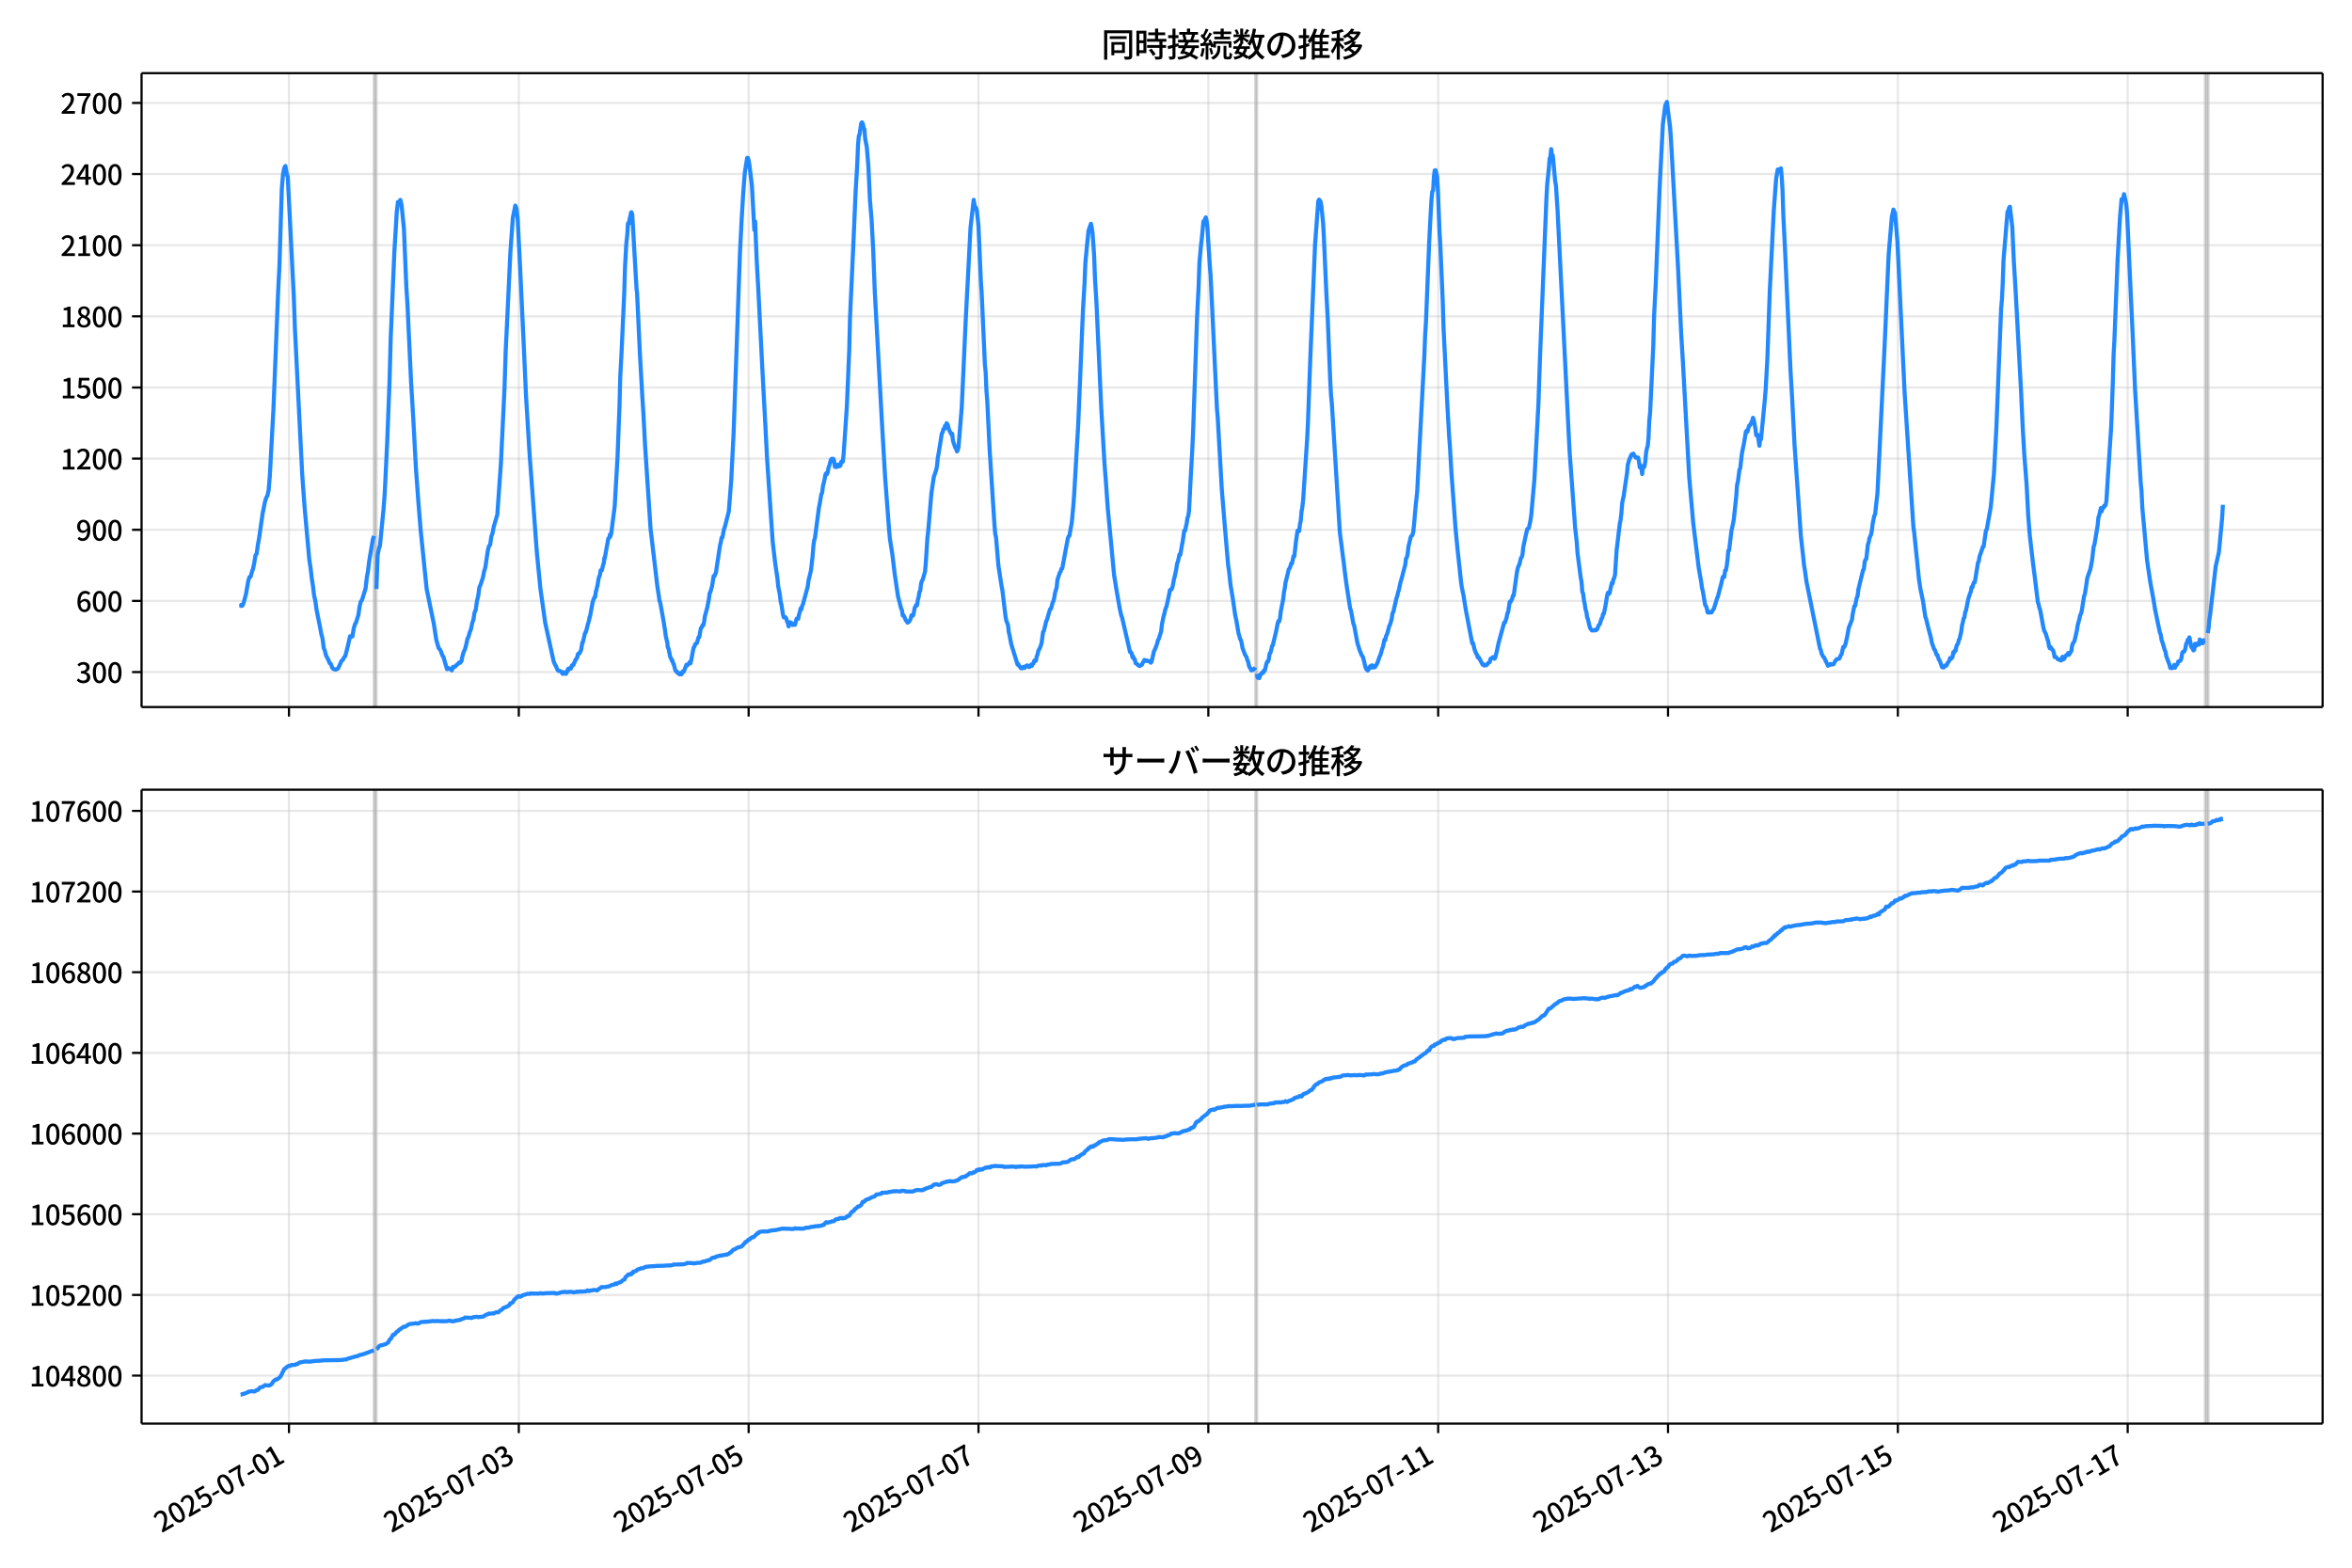 <!DOCTYPE svg  PUBLIC '-//W3C//DTD SVG 1.1//EN'  'http://www.w3.org/Graphics/SVG/1.1/DTD/svg11.dtd'>
<svg version="1.1" viewBox="0 0 864 576" xmlns="http://www.w3.org/2000/svg" xmlns:xlink="http://www.w3.org/1999/xlink">
 <defs>
  <style type="text/css">*{stroke-linejoin: round; stroke-linecap: butt}</style>
 </defs>
 <g id="aa">
  <g id="ab">
   <path d="m0 576h864v-576h-864z" fill="#fff"/>
  </g>
  <g id="ac">
   <g id="ad">
    <path d="m52 259.78h801.2v-232.9h-801.2z" fill="#fff"/>
   </g>
   <g id="ae">
    <path d="m137.37 259.78h.879v-232.9h-.879z" clip-path="url(#c)" fill="#808080" opacity=".3" stroke="#808080"/>
   </g>
   <g id="af">
    <path d="m461.17 259.78h.586v-232.9h-.586z" clip-path="url(#c)" fill="#808080" opacity=".3" stroke="#808080"/>
   </g>
   <g id="ag">
    <path d="m810.04 259.78h1.173v-232.9h-1.173z" clip-path="url(#c)" fill="#808080" opacity=".3" stroke="#808080"/>
   </g>
   <g id="ah">
    <g id="ai">
     <g id="aj">
      <path d="m106.15 259.78v-232.9" clip-path="url(#c)" fill="none" stroke="#b0b0b0" stroke-linecap="square" stroke-opacity=".3" stroke-width=".8"/>
     </g>
     <g id="ak">
      <defs>
       <path id="e" d="m0 0v3.5" stroke="#000" stroke-width=".8"/>
      </defs>
      <use x="106.15" y="259.778" stroke="#000000" stroke-width=".8" xlink:href="#e"/>
     </g>
    </g>
    <g id="al">
     <g id="am">
      <path d="m190.58 259.78v-232.9" clip-path="url(#c)" fill="none" stroke="#b0b0b0" stroke-linecap="square" stroke-opacity=".3" stroke-width=".8"/>
     </g>
     <g id="an">
      <use x="190.582" y="259.778" stroke="#000000" stroke-width=".8" xlink:href="#e"/>
     </g>
    </g>
    <g id="ao">
     <g id="ap">
      <path d="m275.01 259.78v-232.9" clip-path="url(#c)" fill="none" stroke="#b0b0b0" stroke-linecap="square" stroke-opacity=".3" stroke-width=".8"/>
     </g>
     <g id="aq">
      <use x="275.013" y="259.778" stroke="#000000" stroke-width=".8" xlink:href="#e"/>
     </g>
    </g>
    <g id="ar">
     <g id="as">
      <path d="m359.44 259.78v-232.9" clip-path="url(#c)" fill="none" stroke="#b0b0b0" stroke-linecap="square" stroke-opacity=".3" stroke-width=".8"/>
     </g>
     <g id="at">
      <use x="359.445" y="259.778" stroke="#000000" stroke-width=".8" xlink:href="#e"/>
     </g>
    </g>
    <g id="au">
     <g id="av">
      <path d="m443.88 259.78v-232.9" clip-path="url(#c)" fill="none" stroke="#b0b0b0" stroke-linecap="square" stroke-opacity=".3" stroke-width=".8"/>
     </g>
     <g id="aw">
      <use x="443.876" y="259.778" stroke="#000000" stroke-width=".8" xlink:href="#e"/>
     </g>
    </g>
    <g id="ax">
     <g id="ay">
      <path d="m528.31 259.78v-232.9" clip-path="url(#c)" fill="none" stroke="#b0b0b0" stroke-linecap="square" stroke-opacity=".3" stroke-width=".8"/>
     </g>
     <g id="az">
      <use x="528.308" y="259.778" stroke="#000000" stroke-width=".8" xlink:href="#e"/>
     </g>
    </g>
    <g id="ba">
     <g id="bb">
      <path d="m612.74 259.78v-232.9" clip-path="url(#c)" fill="none" stroke="#b0b0b0" stroke-linecap="square" stroke-opacity=".3" stroke-width=".8"/>
     </g>
     <g id="bc">
      <use x="612.739" y="259.778" stroke="#000000" stroke-width=".8" xlink:href="#e"/>
     </g>
    </g>
    <g id="bd">
     <g id="be">
      <path d="m697.17 259.78v-232.9" clip-path="url(#c)" fill="none" stroke="#b0b0b0" stroke-linecap="square" stroke-opacity=".3" stroke-width=".8"/>
     </g>
     <g id="bf">
      <use x="697.171" y="259.778" stroke="#000000" stroke-width=".8" xlink:href="#e"/>
     </g>
    </g>
    <g id="bg">
     <g id="bh">
      <path d="m781.6 259.78v-232.9" clip-path="url(#c)" fill="none" stroke="#b0b0b0" stroke-linecap="square" stroke-opacity=".3" stroke-width=".8"/>
     </g>
     <g id="bi">
      <use x="781.602" y="259.778" stroke="#000000" stroke-width=".8" xlink:href="#e"/>
     </g>
    </g>
   </g>
   <g id="bj">
    <g id="bk">
     <g id="bl">
      <path d="m52 246.93h801.2" clip-path="url(#c)" fill="none" stroke="#b0b0b0" stroke-linecap="square" stroke-opacity=".3" stroke-width=".8"/>
     </g>
     <g id="bm">
      <defs>
       <path id="h" d="m0 0h-3.5" stroke="#000" stroke-width=".8"/>
      </defs>
      <use x="52" y="246.926" stroke="#000000" stroke-width=".8" xlink:href="#h"/>
     </g>
     <g id="bn">
      <!-- 300 -->
      <g transform="translate(27.9 250.91) scale(.1 -.1)">
       <defs>
        <path id="n" transform="scale(.016)" d="m1715-90q-371 0-656 90t-503 240q-217 150-377 323l359 474q211-205 479-359 269-153 634-153 269 0 467 92 199 93 311 266t112 423q0 256-125 451t-429 300q-304 106-835 106v551q467 0 732 105 266 106 384 291 119 186 119 423 0 307-192 489-192 183-531 183-269 0-503-119-233-118-438-316l-384 460q282 256 614 413 333 157 737 157 422 0 748-144 327-144 512-413 186-269 186-659 0-403-221-685-221-281-592-422v-26q269-70 490-227t349-400 128-557q0-422-215-726-214-304-573-468-358-163-787-163z"/>
        <path id="a" transform="scale(.016)" d="m1830-90q-460 0-806 275-346 276-535 823-188 547-188 1366 0 820 188 1357 189 538 535 803 346 266 806 266 461 0 800-269 340-269 528-803 189-534 189-1354 0-819-189-1366-188-547-528-823-339-275-800-275zm0 589q237 0 422 185 186 186 288 599 103 413 103 1091 0 679-103 1082-102 403-288 582-185 180-422 180-236 0-422-180-186-179-292-582-105-403-105-1082 0-678 105-1091 106-413 292-599 186-185 422-185z"/>
       </defs>
       <use xlink:href="#n"/>
       <use transform="translate(57)" xlink:href="#a"/>
       <use transform="translate(114)" xlink:href="#a"/>
      </g>
     </g>
    </g>
    <g id="bo">
     <g id="bp">
      <path d="m52 220.79h801.2" clip-path="url(#c)" fill="none" stroke="#b0b0b0" stroke-linecap="square" stroke-opacity=".3" stroke-width=".8"/>
     </g>
     <g id="bq">
      <use x="52" y="220.787" stroke="#000000" stroke-width=".8" xlink:href="#h"/>
     </g>
     <g id="br">
      <!-- 600 -->
      <g transform="translate(27.9 224.77) scale(.1 -.1)">
       <defs>
        <path id="k" transform="scale(.016)" d="m1971-90q-339 0-634 144-294 144-518 435-224 292-352 733-128 442-128 1044 0 678 147 1161 148 483 397 784 250 301 570 445t665 144q397 0 688-147 292-147 490-359l-403-448q-128 154-327 253-198 99-409 99-307 0-567-182-259-182-413-605-153-422-153-1145 0-608 115-1002t326-589q212-195 493-195 212 0 375 121 163 122 259 343t96 522q0 300-90 511-89 212-259 320-169 109-419 109-211 0-451-134t-458-461l-25 538q134 192 313 323t374 201q196 71 375 71 397 0 694-163 298-163 467-490 170-326 170-825 0-468-195-817-195-348-512-544-317-195-701-195z"/>
       </defs>
       <use xlink:href="#k"/>
       <use transform="translate(57)" xlink:href="#a"/>
       <use transform="translate(114)" xlink:href="#a"/>
      </g>
     </g>
    </g>
    <g id="bs">
     <g id="bt">
      <path d="m52 194.65h801.2" clip-path="url(#c)" fill="none" stroke="#b0b0b0" stroke-linecap="square" stroke-opacity=".3" stroke-width=".8"/>
     </g>
     <g id="bu">
      <use x="52" y="194.648" stroke="#000000" stroke-width=".8" xlink:href="#h"/>
     </g>
     <g id="bv">
      <!-- 900 -->
      <g transform="translate(27.9 198.63) scale(.1 -.1)">
       <defs>
        <path id="r" transform="scale(.016)" d="m1562-90q-410 0-708 150-297 151-502 356l403 461q141-160 346-256t422-96q224 0 425 102 202 103 352 333 151 230 237 614 87 384 87 941 0 589-115 970t-323 563-496 182q-205 0-372-118-166-118-262-336t-96-525q0-301 86-512 87-211 259-323 173-112 417-112 224 0 460 141 237 141 448 461l32-544q-134-180-313-314t-371-208-384-74q-391 0-689 166-297 167-467 496-169 330-169 823 0 467 195 816t515 541 698 192q339 0 636-138 298-137 519-419 221-281 349-710t128-1018q0-691-141-1187t-391-807q-249-310-563-461-313-150-652-150z"/>
       </defs>
       <use xlink:href="#r"/>
       <use transform="translate(57)" xlink:href="#a"/>
       <use transform="translate(114)" xlink:href="#a"/>
      </g>
     </g>
    </g>
    <g id="bw">
     <g id="bx">
      <path d="m52 168.51h801.2" clip-path="url(#c)" fill="none" stroke="#b0b0b0" stroke-linecap="square" stroke-opacity=".3" stroke-width=".8"/>
     </g>
     <g id="by">
      <use x="52" y="168.509" stroke="#000000" stroke-width=".8" xlink:href="#h"/>
     </g>
     <g id="bz">
      <!-- 1200 -->
      <g transform="translate(22.2 172.49) scale(.1 -.1)">
       <defs>
        <path id="f" transform="scale(.016)" d="m544 0v608h1037v3277h-845v467q333 58 579 147 247 90 451 218h557v-4109h915v-608h-2694z"/>
        <path id="b" transform="scale(.016)" d="m282 0v429q697 621 1164 1136 468 515 701 956 234 442 234 826 0 256-87 451-86 196-262 301-176 106-445 106-275 0-506-151-230-150-422-368l-416 410q301 333 637 518 336 186 803 186 429 0 749-176t496-493 176-745q0-455-224-919t-615-935q-390-470-889-950 186 20 394 36t374 16h1184v-634h-3046z"/>
       </defs>
       <use xlink:href="#f"/>
       <use transform="translate(57)" xlink:href="#b"/>
       <use transform="translate(114)" xlink:href="#a"/>
       <use transform="translate(171)" xlink:href="#a"/>
      </g>
     </g>
    </g>
    <g id="ca">
     <g id="cb">
      <path d="m52 142.37h801.2" clip-path="url(#c)" fill="none" stroke="#b0b0b0" stroke-linecap="square" stroke-opacity=".3" stroke-width=".8"/>
     </g>
     <g id="cc">
      <use x="52" y="142.37" stroke="#000000" stroke-width=".8" xlink:href="#h"/>
     </g>
     <g id="cd">
      <!-- 1500 -->
      <g transform="translate(22.2 146.36) scale(.1 -.1)">
       <defs>
        <path id="j" transform="scale(.016)" d="m1715-90q-365 0-653 90t-506 237q-217 147-383 307l352 480q134-134 294-246t361-183q202-70 452-70 262 0 473 118 212 119 333 346 122 227 122 541 0 460-247 716-246 256-649 256-224 0-384-64t-365-198l-365 237 141 2240h2387v-627h-1747l-109-1204q154 77 307 118 154 42 340 42 397 0 723-160t518-490q192-329 192-847 0-519-224-887t-586-560q-361-192-777-192z"/>
       </defs>
       <use xlink:href="#f"/>
       <use transform="translate(57)" xlink:href="#j"/>
       <use transform="translate(114)" xlink:href="#a"/>
       <use transform="translate(171)" xlink:href="#a"/>
      </g>
     </g>
    </g>
    <g id="ce">
     <g id="cf">
      <path d="m52 116.23h801.2" clip-path="url(#c)" fill="none" stroke="#b0b0b0" stroke-linecap="square" stroke-opacity=".3" stroke-width=".8"/>
     </g>
     <g id="cg">
      <use x="52" y="116.232" stroke="#000000" stroke-width=".8" xlink:href="#h"/>
     </g>
     <g id="ch">
      <!-- 1800 -->
      <g transform="translate(22.2 120.22) scale(.1 -.1)">
       <defs>
        <path id="l" transform="scale(.016)" d="m1830-90q-441 0-787 163-345 164-547 448-202 285-202 650 0 314 122 557t314 419 403 291v32q-256 186-442 458-185 272-185 643 0 365 176 640t480 425q304 151 694 151 410 0 704-160t457-439q164-278 164-649 0-237-96-448t-234-381q-137-169-291-278v-32q218-115 397-285 179-169 288-406t109-557q0-346-189-628-189-281-532-448-342-166-803-166zm314 2708q205 198 310 419 106 221 106 464 0 211-83 384t-247 272q-163 99-393 99-288 0-480-183-192-182-192-502 0-256 134-429 135-172 359-294t486-230zm-294-2170q236 0 418 89 183 90 285 253 103 164 103 388 0 211-90 367-89 157-246 272-157 116-368 215t-454 195q-244-173-398-426-153-252-153-553 0-237 118-416 119-179 324-282 205-102 461-102z"/>
       </defs>
       <use xlink:href="#f"/>
       <use transform="translate(57)" xlink:href="#l"/>
       <use transform="translate(114)" xlink:href="#a"/>
       <use transform="translate(171)" xlink:href="#a"/>
      </g>
     </g>
    </g>
    <g id="ci">
     <g id="cj">
      <path d="m52 90.093h801.2" clip-path="url(#c)" fill="none" stroke="#b0b0b0" stroke-linecap="square" stroke-opacity=".3" stroke-width=".8"/>
     </g>
     <g id="ck">
      <use x="52" y="90.093" stroke="#000000" stroke-width=".8" xlink:href="#h"/>
     </g>
     <g id="cl">
      <!-- 2100 -->
      <g transform="translate(22.2 94.078) scale(.1 -.1)">
       <use xlink:href="#b"/>
       <use transform="translate(57)" xlink:href="#f"/>
       <use transform="translate(114)" xlink:href="#a"/>
       <use transform="translate(171)" xlink:href="#a"/>
      </g>
     </g>
    </g>
    <g id="cm">
     <g id="cn">
      <path d="m52 63.954h801.2" clip-path="url(#c)" fill="none" stroke="#b0b0b0" stroke-linecap="square" stroke-opacity=".3" stroke-width=".8"/>
     </g>
     <g id="co">
      <use x="52" y="63.954" stroke="#000000" stroke-width=".8" xlink:href="#h"/>
     </g>
     <g id="cp">
      <!-- 2400 -->
      <g transform="translate(22.2 67.939) scale(.1 -.1)">
       <defs>
        <path id="m" transform="scale(.016)" d="m2170 0v3072q0 192 12 457 13 266 20 458h-26q-90-179-183-365-92-185-195-364l-921-1415h2579v-576h-3328v493l1875 2957h858v-4717h-691z"/>
       </defs>
       <use xlink:href="#b"/>
       <use transform="translate(57)" xlink:href="#m"/>
       <use transform="translate(114)" xlink:href="#a"/>
       <use transform="translate(171)" xlink:href="#a"/>
      </g>
     </g>
    </g>
    <g id="cq">
     <g id="cr">
      <path d="m52 37.815h801.2" clip-path="url(#c)" fill="none" stroke="#b0b0b0" stroke-linecap="square" stroke-opacity=".3" stroke-width=".8"/>
     </g>
     <g id="cs">
      <use x="52" y="37.815" stroke="#000000" stroke-width=".8" xlink:href="#h"/>
     </g>
     <g id="ct">
      <!-- 2700 -->
      <g transform="translate(22.2 41.8) scale(.1 -.1)">
       <defs>
        <path id="i" transform="scale(.016)" d="m1235 0q32 646 109 1187t224 1024 384 941 576 938h-2208v627h3027v-455q-409-512-665-989-256-476-397-969t-205-1053-90-1251h-755z"/>
       </defs>
       <use xlink:href="#b"/>
       <use transform="translate(57)" xlink:href="#i"/>
       <use transform="translate(114)" xlink:href="#a"/>
       <use transform="translate(171)" xlink:href="#a"/>
      </g>
     </g>
    </g>
   </g>
   <g id="cu">
    <path d="m88.418 222.44.084.174.074-.349.305.349.155-.087.415-.871.88-3.224.895-5.141.438-1.307.441-.174.414-1.655.44-1.22.44-2.091.44-2.788.44-.61.44-3.224.44-2.353 1.319-9.236.879-4.356.44-1.394.44-.784.44-2.004.44-5.315 1.319-24.309 1.759-43.826.44-8.539.879-28.666.44-5.315.44-2.353.44-.784.44 2.614.44 1.568 2.199 43.565.44 12.46 2.639 52.801.879 12.198 1.759 19.604.44 2.701.44 3.921.44 2.788.44 3.659.44 1.917.44 3.224 1.319 6.535.44 2.44.44 1.568.44 3.485.44 1.133.44 1.743.879 1.655.44 1.133.44.261.44 1.307.44.523.879.261.879-.436 1.319-2.875.44-.261.44-.958.44-.436.879-3.398.879-3.921.44.261.44-.174.44-2.788.44-1.568.44-.784.879-2.788.44-3.137.44-1.743.44-.61 1.319-4.269.44-3.921.44-2.44.44-3.659.879-5.228.44-2.614.44-1.394m.879 19.517.44-12.285.44-2.353.44-1.394 1.319-13.418.44-6.012.879-18.21.879-22.654.44-16.293 1.319-31.105.879-14.725.44-3.747.44.436.44-1.22.44 1.743.879 8.8.879 21.173.44 6.97 1.319 28.404.879 14.725.879 16.555.879 12.111.879 10.891 2.199 21.608 2.639 12.808.879 5.751.879 3.137.44.436.44.871.44 1.307.44.61 1.319 4.531.44-.436.44.349h.44l.44.523.44-1.307.44.174.44-.349.44-.523.44-.261.44-.61.44.087.44-.523.44-2.091.44-1.481.44-.871.44-1.655.44-2.091.44-.958.44-1.568.44-1.046.44-2.265.44-1.22.44-2.701.44-1.046.44-3.224.44-1.655.44-3.311.44-.958.879-2.701.44-2.265.44-1.394.879-6.012.44-1.83.44-.436.44-3.137.44-1.133.44-2.353 1.319-4.531 1.319-18.733 1.319-27.62.44-13.766 1.759-36.856.879-12.111.879-4.444.44 1.046.44 3.747.879 17.6 1.319 28.23.879 19.43 1.319 21.521.879 11.763 1.759 23.961 1.319 13.418 1.759 12.547 3.078 14.115.44 1.133.44.697.44 1.133.44.61h.44l.586.261.586.871.147-.087.293-.523.293.436.147-.087.293.261.293-.61.147-.523.147.174.147-.784.147-.174h.147l.147.174.147-.174.147.087.147-.436.147.349.44-1.22.147.174.147-.087.147-.436.147.087.293-.784.147-.174.293-.871.147-.087.293-.523.147-.087.293-1.394.147.087.293-.436.147.087.586-1.22.44-2.701h.147l.586-2.353.147-.871.147-.174.147-.523h.147l.733-2.875.293-.958.147-.523.147-1.046.147-.087 1.026-5.576.44-1.22.293-.697.147.174.293-2.091.147-.349.293-1.394.147-.349.293-2.004.293-1.307.147-.174.147-.436.293-1.743.147-.087.147.174.147-.087.293-1.394.44-1.481.147-1.655.147.261 1.319-7.406h.147l.147-.174.147-.436.147-.784.147.697.147-1.046.147.261 1.319-10.281 1.026-17.774.733-18.907.293-11.153.44-8.103 1.026-22.741.293-9.584.44-8.016.44-4.182.147-3.224.147-.523.147.436.586-2.875.147-.349.147-1.046.147-.087.293.871 1.319 22.915.293 4.792.147.784.586 12.547.44 9.584.879 15.683.44 6.883.586 11.327 2.052 31.192.44 3.572 2.052 17.426.586 3.747.147 1.307.147.261.293 1.22 1.173 6.622.293 1.917.147.784.293 2.353.586 2.44.147 1.655.293.436.586 2.962.293.697.147.174.147.61.147-.261.293.958.147.523.147.087.586 2.265.44.523.147-.087.147.436.293.087.147.261.293-.174.147.436.147-.349.44.349.293-.61.147-.436.293.174.293-.436.586-1.568.293-.697.293.261.293-.261.586-.958.293.436.293-1.22.586-3.224.293-1.394.293-.261.293-.958.586-.349.586-2.091.293-.087.586-3.311.293-.261.293-.784h.293l.293-1.133.293-2.178.879-3.224.586-2.962.293-2.265.293-.523.586-2.091.586-3.747.293.087.586-1.481.586-4.008.879-5.838.293-1.133.293-1.743h.293l.586-3.137.293-.697 1.466-5.751.879-11.24.879-17.426 2.345-66.219.586-11.763.586-9.933.586-7.755.879-5.576h.293l.293 1.133.293 1.743.879 7.406.879 16.206.293-3.137.586 14.376.586 10.63 1.466 28.84 1.173 21.957.586 11.414 2.052 30.408.879 7.58.879 6.099.293 2.875.586 2.962.293 2.527.293 1.133.586 3.834.293.871.293-.174.293.087.293.436.293 1.046.293.61.293 1.307.293-1.133.293-.436.293.61.293-.261.293.697.293-.349.586.261.586-2.265.586.087.293-1.568.293-.871.293-1.394.293.349.293-1.307.293-.61 1.759-6.535.293-2.265.586-2.353.293-1.22.586-5.053.293-3.747.293-2.265.293-.871 1.466-11.153.293-1.394.586-3.572.293-.436.293-2.44.586-2.44.293-1.743.293-.61.293.349.293-.697.293-1.655.293-.784.586-2.178.293-.349.293.261.293-.261.293.697.293 2.265.293-.087.293.174.293-.349.293-.61.293.697.293-.087.293-.261.293-1.394h.586l.293-2.875 1.173-17.339.879-20.737.293-12.198 1.173-25.703.879-20.388.586-9.933.293-7.145.293-3.311.293-.61.586-4.095.293-.349.293.523.293 1.481.293.523.293 3.572.586 2.962.586 7.058.586 12.634.586 7.058.586 11.065.586 15.248 2.639 48.27 1.173 20.214 1.466 19.43.293 3.05.879 5.576.879 7.319 1.173 8.016 1.173 4.618.293.61.293 2.004.293-.087.293.523.586 1.394.293.261.293.523.586-.349.586-1.046.293-1.307.586.087.293-1.133.293-1.655.586-1.133.293.174.293-2.004.293-1.046.293-1.917.293-.349.293-2.614.293-1.046.293-.349.879-3.05.293-3.311.586-9.149.293-2.44 1.173-13.941.879-5.925.879-2.614.293-1.394.293-3.05.293-1.568.586-3.572.586-3.747.293-.436.293-1.22h.293l.293-1.22.293.784.293-1.743.293.349.293.784.293 1.22.879 1.743.293-.261.293 2.614.879 2.614.293.174.293 1.133.293-.436.293-1.22 1.173-14.464.879-18.994.586-13.069 1.759-33.893 1.173-10.368.293 1.917.293.784.293.261.293 1.133.586 5.402.879 20.388.293 4.356 1.173 26.139.293 2.962.293 6.796.293 3.659.879 18.036 1.173 18.297.586 9.062.293 3.572.293 1.22.879 10.456 1.173 7.58.293 1.481 1.173 9.846.293 1.394.586 1.481.293 2.614.293 1.22.586 3.137 2.345 7.58.293-.174.293.697.293.261.293.523.293.087.293-.087.293-.436.293-.087.293.436.293-.61.293-.087.293-.261.293.174.293.436h.293l.586-.871.293.436.293-.784.293-.087.293-1.046.293.174.293-.087.293-1.568.293-.697.293-1.394.586-1.046.586-1.655.586-4.269.293-.349.879-3.659.293-.523.879-3.137.293-.784.293-.087.586-2.265.293-.523.293-1.22.293-1.83.586-1.917.293-2.875.879-2.614.293-.349.293-1.046.293-.087 2.052-11.065.293-.784.293-.174.879-4.966.586-6.361.293-4.008.879-15.248.586-10.107 1.759-42.258.586-9.933.293-7.406.586-6.273.586-5.663.879-2.44.293 1.394.293 2.004.586 8.277.293 8.19.586 9.671 1.759 38.686 1.173 19.953.586 7.58.586 8.452 2.345 24.832.879 5.489 1.173 6.709.586 2.701.293.697 2.932 12.721h.293l.293.436.293 1.481.293-.261.293.958.293.087.293 1.394.586.349.293.349.586.349.879-.523.293-.784.293-.261.293-.697.586.349.293-.174.293.261.586.087.293-.087.293.61.293-.349.879-3.834.586-1.22.586-1.655.293-1.22.293-.436.879-2.788.293-2.614.586-2.875.293-.958.293-1.394.586-1.655.879-4.095.293-1.568.293-.261h.293l.293-.697.293-1.22.293-1.83.293-.958.586-2.788.293-2.004.293-.697.586-2.701.293.174.586-3.398.293-1.481.586-4.008h.293l.586-2.614.293-2.091.293-.61.293-2.091.586-11.763.586-10.368.293-6.273 1.466-42.345.586-11.588.293-8.626.586-6.622.293-2.44.586-6.186.293-.174.586-1.307.293 1.22.293 2.527.879 13.854.293 3.572 2.345 49.315.293 3.224 1.466 26.139 1.466 17.687.879 10.281.293 1.83.586 5.402.879 5.315.879 6.099.293 1.133.879 5.228.293.871.293 1.22.293.349.293 1.22.293 1.743.879 2.353.586.958.293 1.046.293.61.293 1.394.293.784.293.349.293.697.293-.261.293.174.293-.349.293-.174.293-.523m.586 2.44.293 1.394.293-.087.293.261.586-1.568.293-.087.293-.523.293.174.293-.871.293.087.586-2.527.293-.784h.293l.293-.871.293-2.091.293-.261.293-.958.293-1.481.293-.349 1.173-4.879.586-2.962.293-1.046.293.174.293-1.133.293-2.614.879-4.444.293-2.527.293-1.481.293-2.178.586-2.265.586-2.527.293-.349.293-.697.293-1.133.293.087.586-2.788.293.087.586-5.315.586-4.095.586.174.293-2.44.293-1.307.293-3.398.293-1.655.293-2.527 1.466-22.305.293-5.751.879-23.961 1.759-42.084 1.173-15.858.293-.523.586.784.293 1.83.586 5.838.293 5.228.879 19.778.586 11.153.879 21.957.293 5.315.293 2.962 2.932 47.311 1.173 9.236.293 2.178.586 4.966.586 4.182 1.173 7.58.293.697.879 4.879.293.61 1.173 6.361.879 2.875.293.61.293.871.586.871.586 2.265.293 1.394.293.697.586.61.293-.436.293-.784.293-.349.293.523.293-.871.293.087.293.697.293-.523.293.436.879-1.481.879-2.527.293-.523.586-2.178.293-.697.586-2.788.293.261.293-1.568.293-.523.293-.871.586-2.265.293-.523.586-2.004.293-2.091.293-.436 1.173-5.141.293-.784.293-1.394.293-.784.586-2.788.586-2.004.586-2.353.586-2.091.293-2.44.293-.349.293-1.22.293-2.701.879-3.659.293-.436.293-.174.293-1.133.293-2.614.586-6.709.586-5.489.879-16.99 1.759-33.196.293-7.58.293-4.531 1.173-29.188.586-11.24.293-4.879.293-2.788.293-.349.293-5.141.293-2.178.293-.087.586 2.353.293 5.053.586 15.248.293 4.792.879 20.388.293 9.933.879 17.862.586 11.588.586 10.281.293 3.834.586 10.02 1.466 20.04.586 6.186 1.466 13.766.293 2.004.586 2.788.879 5.489 2.345 12.198.293-.087.586 2.44.586 1.481.293.349.293 1.046.293-.174 1.466 2.788.293-.174.293.523.879-.174.586-.784.586-.349.293-1.22.293-.174h.293l.293-.436.293.523.293.087.293-.523.586-2.44.586-2.788 2.052-7.493h.293l.586-1.743.293-1.655.293-.436.586-3.834.293.087.293-.697.293-.349.293-1.307.293-.087 1.173-8.452.293-1.481.293-.871.293-.436.586-2.44.293-.349.293-.958.293-2.788.879-4.095.586-2.527.293-.087.293-.261.586-2.788.293-2.004 1.173-13.244 1.466-27.62.586-17.426 2.345-58.028.293-5.315.586-5.489.293-3.834.293-.697.293-2.788.293 2.527.293-.174.879 9.497.293 1.655.586 9.149 4.397 88.262 2.052 28.143.586 5.315.293 4.095 1.173 8.974.293 1.481.293 3.747.293.61.293 2.44.293 1.307.293 2.091.293.784.293 2.091.293.697.586 2.527.293.871.586.784.293-.087.586.087.293-.261.293.174.293-.174.293-.436.293-.871.293-.523.293-.261.586-2.004.293-.261.293-1.481.293-.087.586-2.788.586-3.659.293-1.22.293.436.293-.174.879-3.921.293.261.293-1.655.293-.349.293-1.22.586-8.974 1.173-9.846.293-1.307.293-2.527.293-3.747.586-2.788.586-4.182.586-3.834.293-3.137.586-2.091.293-.523.293-.871.293-.436h.293l.293-.261.293.697.293.261.293.523.586-.087.293.087.293 1.394.293 2.178.293-.784.293 1.133.293 2.091.293-2.527.293.174.293-.523.293-1.743.293-3.311.293-1.481.293-.871.293-2.962.293-6.448.293-2.788 1.173-24.745.293-10.978.586-11.24 1.466-36.072 1.173-23.002.879-6.97.293-.436.293-.784 1.173 9.149.293 3.747 2.639 47.921 1.173 24.745.586 9.584 2.345 42.694 1.466 16.816 2.052 16.729.879 4.879.293 2.265.293 1.133.879 5.228.293.349.293.784.293 1.481.293.174.293-.174.293.087.293-.261.293.261.293-.61.293-.349.293-.523 1.173-3.747.293-.61.586-2.353.586-2.178.586-2.614.293-.349.293.261.293-2.353.293-.087.293-1.481.293-2.353.293-3.311.293-.174.879-7.319.586-2.527.293-1.743.879-8.364.293-4.095.293-1.133.586-4.444.293-.61.586-5.228.586-2.962.293-1.394.586-3.747.293-.436.293.436.586-2.178.293-.087.879-1.743.293-1.133.293.871.586 3.137.293 2.44.293-.174h.293l.586 4.008.293-2.614.293.261 1.466-15.161.293-3.747.586-10.891.879-24.571 1.466-29.624.879-11.85.586-3.311.293.61.293.087.293-.958.293-.174.293 3.224.293 4.879.293 9.323.586 11.588 2.052 45.307.586 10.02.879 17.165.879 12.547 1.466 21.173.879 7.842.293 2.875.293 1.655.586 4.269 4.984 24.658.293.436.293 1.394.586 1.133.293.174 1.466 3.137.293-.261.293-.087.293-.349.293.261.879-.174.586-1.133.586-.697.879-.174.293-.523.293-.784.293-.349.586-2.614.293.087.293-.436.293-.871.586-2.614.586-3.224 1.173-2.962.293-2.178.586-2.875.293-.087.586-2.962.293-.523.293-2.44.586-2.44 1.173-4.792.293-.349.293-2.701.293-.784.293-.261.586-5.228.293-.871.293-1.568.586-1.307.293-1.481.293-2.527.586-2.875.293-.436.879-7.842 2.639-54.456 1.466-33.196 1.173-13.854.586-2.701.293.784.293.436.879 10.456 2.639 55.589 3.225 49.315.293 2.004 1.759 17.252.586 3.834.879 4.095.879 5.925.293.697.586 2.527 1.173 4.444.293 1.655.879 2.527.293.261.586 1.743.293.087.586 1.743.293.349.879 2.44.586.087.586-.784.293.174.293-.349.293-.784.293-.261.293-.523.293-.958.293.349.586-.61.293-1.83.293.174.293-.871.293.087.293-1.568.293-.697.293-.349.293-1.307.293-.523.586-2.527.293-2.353.293-1.046.293-1.481.293-.349.293-1.917.293-.697.879-4.356.586-1.83.293-.61.293-1.743.293.174.293-1.22.293-.697h.293l1.173-7.232.293-.523.293-1.743.879-2.527.293-1.046h.293l.879-6.012.293-.349 1.466-8.19 1.173-12.285.879-16.555.879-22.131.879-21.957.293-3.311.293-6.012.293-8.452 1.466-17.862.293-.261.293-1.22.293-.349.879 7.58.586 12.808.586 9.671 2.052 37.727.586 12.982.586 10.107.879 11.501.586 11.24.586 7.319 1.173 10.194.586 4.444 1.173 9.671.293.871.293 1.307.293.784 1.173 6.448.293 1.133.586 1.133.586 2.004.293.697.293 1.917.293.697.293-.436.586.958.293.174.293.871.293 1.655.293-.174.293.261.586.697.293.174h.293l.586.349.293-.871.293-.523.293.958.293-.174.586-1.22.293-.087.293-.349.293-.523.293.697.879-1.394.293-2.004.293-.871.293-.349.293-.523.879-3.834.293-1.917.586-2.178.293-1.394.293-.61.293-.958.879-5.576.293-.697.586-3.834.293-2.091 1.173-3.398.586-3.05.586-5.141.293-.697 1.173-7.058.293-2.962.293-.697.586-2.701.293 1.22.293-.958.293-.261.293-.784.293.087.293-.523.293-1.394.586-9.584 1.173-17.774.586-16.032.293-10.281.293-5.402 1.173-29.363.879-15.77.586-6.709h.293l.293-.174.293-1.655.586 2.44.293 1.743.293 3.572.879 19.169 1.173 25.268.879 20.04 2.052 33.806.293 3.05.293 6.099 1.759 19.43 1.173 8.016 1.173 6.361.586 3.659 1.759 8.452.293.61.293 1.917.586 1.743.586 2.091.293.61.293 1.655 1.173 3.137.293 1.22.293-.261.293.349.293-.087.293-.261.293-.871.293 1.046.293-.784.586-.523.293-.958.293-.174h.293l.293-.261.293-.784.293-2.004.293-.349h.293l.293-.261.293-1.046.293-1.655.293-.436.293-1.046h.293l.293-.871.293 1.307.293 1.83.293.697.293-.349.293 1.307.293-.174.293-2.265.293.871.586-.958.586.436.293-1.917.293.349.293.871.293.174.293-.087.293-1.046.293.174m1.173-2.788.293-1.655.293-3.311.293-1.743 2.052-17.862 1.173-5.141 1.173-12.372.293-5.053v0" clip-path="url(#c)" fill="none" stroke="#28f" stroke-linecap="square" stroke-width="1.5"/>
   </g>
   <g id="cv">
    <path d="m52 259.78v-232.9" fill="none" stroke="#000" stroke-linecap="square" stroke-width=".8"/>
   </g>
   <g id="cw">
    <path d="m853.2 259.78v-232.9" fill="none" stroke="#000" stroke-linecap="square" stroke-width=".8"/>
   </g>
   <g id="cx">
    <path d="m52 259.78h801.2" fill="none" stroke="#000" stroke-linecap="square" stroke-width=".8"/>
   </g>
   <g id="cy">
    <path d="m52 26.88h801.2" fill="none" stroke="#000" stroke-linecap="square" stroke-width=".8"/>
   </g>
   <g id="cz">
    <!-- 同時接続数の推移 -->
    <g transform="translate(404.6 20.88) scale(.12 -.12)">
     <defs>
      <path id="x" transform="scale(.016)" d="m1587 3936h3232v-518h-3232v518zm320-1114h557v-2534h-557v2534zm301 0h2291v-2086h-2291v512h1734v1069h-1734v505zm-1683 2260h5113v-570h-4524v-5056h-589v5626zm4768 0h595v-4896q0-250-67-397t-227-218q-160-77-426-96t-675-19q-13 83-45 192t-77 218q-45 108-89 185 281-13 527-13 247 0 330 0 83 7 118 42 36 35 36 112v4890z"/>
      <path id="v" transform="scale(.016)" d="m2714 4672h3238v-525h-3238v525zm-244-1235h3712v-538h-3712v538zm20-1184h3635v-531h-3635v531zm1523 3155h595v-2310h-595v2310zm832-2451h589v-2823q0-230-61-364-61-135-227-199-167-70-423-86t-633-16q-20 121-78 285-57 163-121 284 275-6 509-9t310-3q77 6 106 28 29 23 29 93v2810zm-2023-1677 487 282q153-160 313-352t294-381q135-189 206-343l-519-313q-64 153-189 348-124 196-278 394-154 199-314 365zm-2086 3718h1619v-4281h-1619v544h1056v3187h-1056v550zm32-1843h1293v-537h-1293v537zm-320 1843h563v-4832h-563v4832z"/>
      <path id="w" transform="scale(.016)" d="m3866 5408h614v-870h-614v870zm-1479-653h3597v-518h-3597v518zm-230-1485h4e3v-518h-4e3v518zm825 922 519 102q64-160 121-342 58-182 96-352 39-170 45-304l-544-128q-6 134-42 313-35 180-83 365-48 186-112 346zm1856 109 589-71q-96-275-202-557-105-281-195-486l-518 77q58 147 122 329 64 183 118 372t86 336zm-2643-2106h3943v-518h-3943v518zm1408 685 602-115q-167-371-362-784t-390-797-362-685l-525 179q160 288 346 666t368 784 323 752zm-659-2157 358 403q352-102 733-240 381-137 752-304 371-166 697-336 327-169 558-329l-384-461q-218 160-532 336-313 176-685 345-371 170-755 323-384 154-742 263zm1894 1114 583-71q-122-550-353-944-230-393-604-662t-922-435q-547-167-1296-269-25 128-93 269-67 141-137 230 678 64 1168 192t819 349q330 221 531 550 202 330 304 791zm-4684 217q396 90 953 240 557 151 1120 311l77-544q-525-154-1053-311-528-156-963-284l-134 588zm121 2093h1965v-563h-1965v563zm819 1248h576v-5229q0-236-51-374t-192-208q-141-77-355-99-214-23-541-16-13 115-64 288t-109 294q205-6 381-6t234 0q64 0 92 28 29 29 29 93v5229z"/>
      <path id="u" transform="scale(.016)" d="m4058 5408h595v-1798h-595v1798zm-1415-563h3443v-499h-3443v499zm231-992h3008v-499h-3008v499zm-224-877h3475v-1203h-531v729h-2432v-729h-512v1203zm1964-877h551v-1881q0-122 22-157 23-35 106-35 25 0 92 0 68 0 135 0t99 0q51 0 83 54t45 224 19 515q90-70 234-131t259-93q-19-429-83-662-64-234-183-326-118-93-316-93-39 0-103 0t-134 0-138 0q-67 0-99 0-237 0-365 64t-176 218q-48 153-48 422v1881zm-1164-6h550v-455q0-243-48-528-48-284-186-579-137-294-409-572-272-279-727-503-70 90-192 208-121 118-230 195 416 205 665 438 250 234 371 474 122 240 164 467 42 228 42 413v442zm-2240 3309 524-192q-121-244-259-503-137-259-275-496t-259-416l-410 173q122 186 246 438 125 253 240 515 116 263 193 481zm716-743 500-230q-224-359-496-756-272-396-548-764-275-368-518-650l-358 205q179 211 377 483 199 272 387 569 189 298 358 592 170 295 298 551zm-1721-665 307 403q166-154 339-340 173-185 320-364t224-327l-326-460q-77 160-218 348-141 189-314 384-172 196-332 356zm1485-832 435 179q128-211 249-458 122-246 215-474 93-227 137-412l-473-211q-32 185-119 422-86 237-201 486-115 250-243 468zm-1530-583q422 26 998 54 576 29 1184 68l7-499q-570-45-1127-84-556-38-992-70l-70 531zm1702-992 436 135q121-276 214-596t118-556l-454-148q-26 237-112 563-86 327-202 602zm-1363 109 499-83q-57-455-163-897-105-441-253-748-51 32-134 73-83 42-170 83-86 42-144 62 148 294 234 697t131 813zm691 627h525v-2861h-525v2861z"/>
      <path id="p" transform="scale(.016)" d="m224 2022h3187v-499h-3187v499zm51 2247h3111v-487h-3111v487zm1127-1735 563-121q-154-320-333-672t-352-679q-173-326-326-582l-532 173q148 243 324 566t345 669q170 346 311 646zm934-832 563-64q-89-480-262-838t-461-614-701-432-976-298q-25 128-99 269t-157 237q659 102 1085 303 426 202 666 554t342 883zm422 3597 519-211q-147-218-298-436-150-217-278-377l-403 186q121 173 252 413 132 240 208 425zm-1203 109h563v-2957h-563v2957zm-1075-320 448 186q134-192 246-420 112-227 157-393l-467-211q-38 172-147 406t-237 432zm1094-1050 397-236q-160-263-400-529-240-265-519-489-278-224-553-378-51 103-141 237-89 135-179 218 269 109 534 294 266 186 493 416 228 231 368 467zm487-204q83-45 246-145 163-99 352-211t346-211 221-150l-327-423q-83 77-230 198-147 122-317 253-170 132-327 250-156 119-259 189l295 250zm1798 396h2311v-556h-2311v556zm115 1178 615-90q-103-640-263-1235t-384-1101q-224-505-512-889-44 57-134 134t-186 157-166 125q275 339 473 796 199 458 340 995 141 538 217 1108zm1223-1510 614-58q-147-1101-445-1940-297-838-813-1443-515-604-1321-1014-26 71-90 177-64 105-134 208-70 102-128 159 742 346 1212 880 471 535 730 1290 260 755 375 1741zm-1005-135q134-851 387-1597 253-745 659-1305 407-560 1002-874-70-57-154-150-83-93-154-189-70-96-121-179-633 371-1056 988-422 618-688 1434-265 816-425 1783l550 89zm-3309-3065 327 416q377-148 754-330 378-182 701-378 324-195 548-368l-416-435q-211 179-519 378-307 198-666 383-358 186-729 334z"/>
      <path id="t" transform="scale(.016)" d="m3686 4378q-64-493-163-1041-99-547-265-1084-192-653-432-1104t-522-688-595-237q-320 0-596 221-275 221-448 621-172 400-172 931 0 537 220 1017 221 480 611 851 391 372 909 583 519 211 1121 211 576 0 1040-186 464-185 793-515 330-329 502-771 173-441 173-941 0-672-278-1194-278-521-816-851-538-329-1318-444l-378 601q166 20 307 42t263 48q307 70 585 217 279 148 496 375 218 227 342 534 125 308 125 692t-122 713q-121 330-358 573-236 243-582 380-346 138-781 138-525 0-935-186-409-185-694-489-284-304-432-656-147-352-147-678 0-365 89-605 90-240 224-355 135-115 276-115t288 144 297 457q151 314 298 800 147 461 246 982 100 522 145 1021l684-12z"/>
      <path id="q" transform="scale(.016)" d="m2995 2925h2893v-519h-2893v519zm0-1280h2893v-519h-2893v519zm-64-1299h3232v-557h-3232v557zm1312 3577h563v-3763h-563v3763zm429 1466 634-141q-154-390-340-794-185-403-339-684l-512 140q103 199 208 458 106 259 195 528 90 269 154 493zm-1472 25 582-147q-153-518-371-1018-217-499-483-931t-573-758q-38 64-109 160-70 96-147 198-77 103-141 160 416 416 733 1034t509 1302zm128-1203h2720v-537h-2720v-4205h-582v4422l313 320h269zm-3174-2157q396 90 953 240 557 151 1120 311l77-544q-525-154-1053-311-528-156-963-284l-134 588zm121 2093h1965v-563h-1965v563zm819 1248h576v-5229q0-236-51-374t-192-208q-141-77-355-99-214-23-541-16-13 115-64 288t-109 294q205-6 381-6t234 0q64 0 92 28 29 29 29 93v5229z"/>
      <path id="o" transform="scale(.016)" d="m4051 5402 595-109q-281-493-729-941t-1107-806q-39 64-106 144t-141 153q-73 74-137 119 608 288 1011 678t614 762zm-77-557h1511v-493h-1863l352 493zm1293 0h109l109 25 384-179q-192-505-496-905t-695-701q-390-301-845-519-454-217-947-358-44 109-137 253t-176 227q448 109 867 294 419 186 777 445 359 259 631 592t419 730v96zm-1990-954 377 307q167-96 336-218 170-121 320-249 151-128 247-237l-397-332q-90 108-237 236t-317 259q-169 132-329 234zm1107-934 595-109q-307-538-803-1031-496-492-1232-876-38 64-102 144t-138 156q-74 77-138 116 455 217 807 483t604 554q253 288 407 563zm-90-589h1460v-506h-1818l358 506zm1268 0h121l109 26 384-167q-192-614-531-1075t-787-794q-448-332-983-553-534-221-1129-355-45 115-132 269-86 153-176 249 551 96 1043 285 493 189 903 473 410 285 714 669t464 883v90zm-2132-1056 410 339q186-102 384-237 198-134 371-275t282-269l-435-371q-103 128-270 272-166 144-361 288t-381 253zm-2150 3533h589v-5376h-589v5376zm-992-1242h2336v-569h-2336v569zm1024-224 365-160q-96-339-231-707-134-368-291-727-157-358-336-672-179-313-365-537-44 128-134 291t-160 272q173 192 339 457 167 266 323 570 157 304 282 618t208 595zm941 1946 416-467q-314-122-695-221-380-99-784-173-403-74-780-131-20 102-71 236-51 135-102 231 358 58 732 138 375 80 711 179t573 208zm-397-2579q58-45 179-170 122-125 266-266 144-140 259-265t160-183l-352-473q-58 102-157 255-99 154-218 317-118 164-227 311-108 147-185 237l275 237z"/>
     </defs>
     <use xlink:href="#x"/>
     <use transform="translate(100)" xlink:href="#v"/>
     <use transform="translate(200)" xlink:href="#w"/>
     <use transform="translate(300)" xlink:href="#u"/>
     <use transform="translate(400)" xlink:href="#p"/>
     <use transform="translate(500)" xlink:href="#t"/>
     <use transform="translate(600)" xlink:href="#q"/>
     <use transform="translate(700)" xlink:href="#o"/>
    </g>
   </g>
  </g>
  <g id="da">
   <g id="db">
    <path d="m52 523.06h801.2v-232.9h-801.2z" fill="#fff"/>
   </g>
   <g id="dc">
    <path d="m137.37 523.06h.879v-232.9h-.879z" clip-path="url(#d)" fill="#808080" opacity=".3" stroke="#808080"/>
   </g>
   <g id="dd">
    <path d="m461.17 523.06h.586v-232.9h-.586z" clip-path="url(#d)" fill="#808080" opacity=".3" stroke="#808080"/>
   </g>
   <g id="de">
    <path d="m810.04 523.06h1.173v-232.9h-1.173z" clip-path="url(#d)" fill="#808080" opacity=".3" stroke="#808080"/>
   </g>
   <g id="df">
    <g id="dg">
     <g id="dh">
      <path d="m106.15 523.06v-232.9" clip-path="url(#d)" fill="none" stroke="#b0b0b0" stroke-linecap="square" stroke-opacity=".3" stroke-width=".8"/>
     </g>
     <g id="di">
      <use x="106.15" y="523.055" stroke="#000000" stroke-width=".8" xlink:href="#e"/>
     </g>
     <g id="dj">
      <!-- 2025-07-01 -->
      <g transform="translate(59.361 563.33) rotate(-30) scale(.1 -.1)">
       <defs>
        <path id="g" transform="scale(.016)" d="m301 1536v544h1689v-544h-1689z"/>
       </defs>
       <use xlink:href="#b"/>
       <use transform="translate(57)" xlink:href="#a"/>
       <use transform="translate(114)" xlink:href="#b"/>
       <use transform="translate(171)" xlink:href="#j"/>
       <use transform="translate(228)" xlink:href="#g"/>
       <use transform="translate(263.7)" xlink:href="#a"/>
       <use transform="translate(320.7)" xlink:href="#i"/>
       <use transform="translate(377.7)" xlink:href="#g"/>
       <use transform="translate(413.4)" xlink:href="#a"/>
       <use transform="translate(470.4)" xlink:href="#f"/>
      </g>
     </g>
    </g>
    <g id="dk">
     <g id="dl">
      <path d="m190.58 523.06v-232.9" clip-path="url(#d)" fill="none" stroke="#b0b0b0" stroke-linecap="square" stroke-opacity=".3" stroke-width=".8"/>
     </g>
     <g id="dm">
      <use x="190.582" y="523.055" stroke="#000000" stroke-width=".8" xlink:href="#e"/>
     </g>
     <g id="dn">
      <!-- 2025-07-03 -->
      <g transform="translate(143.79 563.33) rotate(-30) scale(.1 -.1)">
       <use xlink:href="#b"/>
       <use transform="translate(57)" xlink:href="#a"/>
       <use transform="translate(114)" xlink:href="#b"/>
       <use transform="translate(171)" xlink:href="#j"/>
       <use transform="translate(228)" xlink:href="#g"/>
       <use transform="translate(263.7)" xlink:href="#a"/>
       <use transform="translate(320.7)" xlink:href="#i"/>
       <use transform="translate(377.7)" xlink:href="#g"/>
       <use transform="translate(413.4)" xlink:href="#a"/>
       <use transform="translate(470.4)" xlink:href="#n"/>
      </g>
     </g>
    </g>
    <g id="do">
     <g id="dp">
      <path d="m275.01 523.06v-232.9" clip-path="url(#d)" fill="none" stroke="#b0b0b0" stroke-linecap="square" stroke-opacity=".3" stroke-width=".8"/>
     </g>
     <g id="dq">
      <use x="275.013" y="523.055" stroke="#000000" stroke-width=".8" xlink:href="#e"/>
     </g>
     <g id="dr">
      <!-- 2025-07-05 -->
      <g transform="translate(228.22 563.33) rotate(-30) scale(.1 -.1)">
       <use xlink:href="#b"/>
       <use transform="translate(57)" xlink:href="#a"/>
       <use transform="translate(114)" xlink:href="#b"/>
       <use transform="translate(171)" xlink:href="#j"/>
       <use transform="translate(228)" xlink:href="#g"/>
       <use transform="translate(263.7)" xlink:href="#a"/>
       <use transform="translate(320.7)" xlink:href="#i"/>
       <use transform="translate(377.7)" xlink:href="#g"/>
       <use transform="translate(413.4)" xlink:href="#a"/>
       <use transform="translate(470.4)" xlink:href="#j"/>
      </g>
     </g>
    </g>
    <g id="ds">
     <g id="dt">
      <path d="m359.44 523.06v-232.9" clip-path="url(#d)" fill="none" stroke="#b0b0b0" stroke-linecap="square" stroke-opacity=".3" stroke-width=".8"/>
     </g>
     <g id="du">
      <use x="359.445" y="523.055" stroke="#000000" stroke-width=".8" xlink:href="#e"/>
     </g>
     <g id="dv">
      <!-- 2025-07-07 -->
      <g transform="translate(312.66 563.33) rotate(-30) scale(.1 -.1)">
       <use xlink:href="#b"/>
       <use transform="translate(57)" xlink:href="#a"/>
       <use transform="translate(114)" xlink:href="#b"/>
       <use transform="translate(171)" xlink:href="#j"/>
       <use transform="translate(228)" xlink:href="#g"/>
       <use transform="translate(263.7)" xlink:href="#a"/>
       <use transform="translate(320.7)" xlink:href="#i"/>
       <use transform="translate(377.7)" xlink:href="#g"/>
       <use transform="translate(413.4)" xlink:href="#a"/>
       <use transform="translate(470.4)" xlink:href="#i"/>
      </g>
     </g>
    </g>
    <g id="dw">
     <g id="dx">
      <path d="m443.88 523.06v-232.9" clip-path="url(#d)" fill="none" stroke="#b0b0b0" stroke-linecap="square" stroke-opacity=".3" stroke-width=".8"/>
     </g>
     <g id="dy">
      <use x="443.876" y="523.055" stroke="#000000" stroke-width=".8" xlink:href="#e"/>
     </g>
     <g id="dz">
      <!-- 2025-07-09 -->
      <g transform="translate(397.09 563.33) rotate(-30) scale(.1 -.1)">
       <use xlink:href="#b"/>
       <use transform="translate(57)" xlink:href="#a"/>
       <use transform="translate(114)" xlink:href="#b"/>
       <use transform="translate(171)" xlink:href="#j"/>
       <use transform="translate(228)" xlink:href="#g"/>
       <use transform="translate(263.7)" xlink:href="#a"/>
       <use transform="translate(320.7)" xlink:href="#i"/>
       <use transform="translate(377.7)" xlink:href="#g"/>
       <use transform="translate(413.4)" xlink:href="#a"/>
       <use transform="translate(470.4)" xlink:href="#r"/>
      </g>
     </g>
    </g>
    <g id="ea">
     <g id="eb">
      <path d="m528.31 523.06v-232.9" clip-path="url(#d)" fill="none" stroke="#b0b0b0" stroke-linecap="square" stroke-opacity=".3" stroke-width=".8"/>
     </g>
     <g id="ec">
      <use x="528.308" y="523.055" stroke="#000000" stroke-width=".8" xlink:href="#e"/>
     </g>
     <g id="ed">
      <!-- 2025-07-11 -->
      <g transform="translate(481.52 563.33) rotate(-30) scale(.1 -.1)">
       <use xlink:href="#b"/>
       <use transform="translate(57)" xlink:href="#a"/>
       <use transform="translate(114)" xlink:href="#b"/>
       <use transform="translate(171)" xlink:href="#j"/>
       <use transform="translate(228)" xlink:href="#g"/>
       <use transform="translate(263.7)" xlink:href="#a"/>
       <use transform="translate(320.7)" xlink:href="#i"/>
       <use transform="translate(377.7)" xlink:href="#g"/>
       <use transform="translate(413.4)" xlink:href="#f"/>
       <use transform="translate(470.4)" xlink:href="#f"/>
      </g>
     </g>
    </g>
    <g id="ee">
     <g id="ef">
      <path d="m612.74 523.06v-232.9" clip-path="url(#d)" fill="none" stroke="#b0b0b0" stroke-linecap="square" stroke-opacity=".3" stroke-width=".8"/>
     </g>
     <g id="eg">
      <use x="612.739" y="523.055" stroke="#000000" stroke-width=".8" xlink:href="#e"/>
     </g>
     <g id="eh">
      <!-- 2025-07-13 -->
      <g transform="translate(565.95 563.33) rotate(-30) scale(.1 -.1)">
       <use xlink:href="#b"/>
       <use transform="translate(57)" xlink:href="#a"/>
       <use transform="translate(114)" xlink:href="#b"/>
       <use transform="translate(171)" xlink:href="#j"/>
       <use transform="translate(228)" xlink:href="#g"/>
       <use transform="translate(263.7)" xlink:href="#a"/>
       <use transform="translate(320.7)" xlink:href="#i"/>
       <use transform="translate(377.7)" xlink:href="#g"/>
       <use transform="translate(413.4)" xlink:href="#f"/>
       <use transform="translate(470.4)" xlink:href="#n"/>
      </g>
     </g>
    </g>
    <g id="ei">
     <g id="ej">
      <path d="m697.17 523.06v-232.9" clip-path="url(#d)" fill="none" stroke="#b0b0b0" stroke-linecap="square" stroke-opacity=".3" stroke-width=".8"/>
     </g>
     <g id="ek">
      <use x="697.171" y="523.055" stroke="#000000" stroke-width=".8" xlink:href="#e"/>
     </g>
     <g id="el">
      <!-- 2025-07-15 -->
      <g transform="translate(650.38 563.33) rotate(-30) scale(.1 -.1)">
       <use xlink:href="#b"/>
       <use transform="translate(57)" xlink:href="#a"/>
       <use transform="translate(114)" xlink:href="#b"/>
       <use transform="translate(171)" xlink:href="#j"/>
       <use transform="translate(228)" xlink:href="#g"/>
       <use transform="translate(263.7)" xlink:href="#a"/>
       <use transform="translate(320.7)" xlink:href="#i"/>
       <use transform="translate(377.7)" xlink:href="#g"/>
       <use transform="translate(413.4)" xlink:href="#f"/>
       <use transform="translate(470.4)" xlink:href="#j"/>
      </g>
     </g>
    </g>
    <g id="em">
     <g id="en">
      <path d="m781.6 523.06v-232.9" clip-path="url(#d)" fill="none" stroke="#b0b0b0" stroke-linecap="square" stroke-opacity=".3" stroke-width=".8"/>
     </g>
     <g id="eo">
      <use x="781.602" y="523.055" stroke="#000000" stroke-width=".8" xlink:href="#e"/>
     </g>
     <g id="ep">
      <!-- 2025-07-17 -->
      <g transform="translate(734.81 563.33) rotate(-30) scale(.1 -.1)">
       <use xlink:href="#b"/>
       <use transform="translate(57)" xlink:href="#a"/>
       <use transform="translate(114)" xlink:href="#b"/>
       <use transform="translate(171)" xlink:href="#j"/>
       <use transform="translate(228)" xlink:href="#g"/>
       <use transform="translate(263.7)" xlink:href="#a"/>
       <use transform="translate(320.7)" xlink:href="#i"/>
       <use transform="translate(377.7)" xlink:href="#g"/>
       <use transform="translate(413.4)" xlink:href="#f"/>
       <use transform="translate(470.4)" xlink:href="#i"/>
      </g>
     </g>
    </g>
   </g>
   <g id="eq">
    <g id="er">
     <g id="es">
      <path d="m52 505.43h801.2" clip-path="url(#d)" fill="none" stroke="#b0b0b0" stroke-linecap="square" stroke-opacity=".3" stroke-width=".8"/>
     </g>
     <g id="et">
      <use x="52" y="505.429" stroke="#000000" stroke-width=".8" xlink:href="#h"/>
     </g>
     <g id="eu">
      <!-- 104800 -->
      <g transform="translate(10.8 509.41) scale(.1 -.1)">
       <use xlink:href="#f"/>
       <use transform="translate(57)" xlink:href="#a"/>
       <use transform="translate(114)" xlink:href="#m"/>
       <use transform="translate(171)" xlink:href="#l"/>
       <use transform="translate(228)" xlink:href="#a"/>
       <use transform="translate(285)" xlink:href="#a"/>
      </g>
     </g>
    </g>
    <g id="ev">
     <g id="ew">
      <path d="m52 475.79h801.2" clip-path="url(#d)" fill="none" stroke="#b0b0b0" stroke-linecap="square" stroke-opacity=".3" stroke-width=".8"/>
     </g>
     <g id="ex">
      <use x="52" y="475.786" stroke="#000000" stroke-width=".8" xlink:href="#h"/>
     </g>
     <g id="ey">
      <!-- 105200 -->
      <g transform="translate(10.8 479.77) scale(.1 -.1)">
       <use xlink:href="#f"/>
       <use transform="translate(57)" xlink:href="#a"/>
       <use transform="translate(114)" xlink:href="#j"/>
       <use transform="translate(171)" xlink:href="#b"/>
       <use transform="translate(228)" xlink:href="#a"/>
       <use transform="translate(285)" xlink:href="#a"/>
      </g>
     </g>
    </g>
    <g id="ez">
     <g id="fa">
      <path d="m52 446.14h801.2" clip-path="url(#d)" fill="none" stroke="#b0b0b0" stroke-linecap="square" stroke-opacity=".3" stroke-width=".8"/>
     </g>
     <g id="fb">
      <use x="52" y="446.143" stroke="#000000" stroke-width=".8" xlink:href="#h"/>
     </g>
     <g id="fc">
      <!-- 105600 -->
      <g transform="translate(10.8 450.13) scale(.1 -.1)">
       <use xlink:href="#f"/>
       <use transform="translate(57)" xlink:href="#a"/>
       <use transform="translate(114)" xlink:href="#j"/>
       <use transform="translate(171)" xlink:href="#k"/>
       <use transform="translate(228)" xlink:href="#a"/>
       <use transform="translate(285)" xlink:href="#a"/>
      </g>
     </g>
    </g>
    <g id="fd">
     <g id="fe">
      <path d="m52 416.5h801.2" clip-path="url(#d)" fill="none" stroke="#b0b0b0" stroke-linecap="square" stroke-opacity=".3" stroke-width=".8"/>
     </g>
     <g id="ff">
      <use x="52" y="416.5" stroke="#000000" stroke-width=".8" xlink:href="#h"/>
     </g>
     <g id="fg">
      <!-- 106000 -->
      <g transform="translate(10.8 420.49) scale(.1 -.1)">
       <use xlink:href="#f"/>
       <use transform="translate(57)" xlink:href="#a"/>
       <use transform="translate(114)" xlink:href="#k"/>
       <use transform="translate(171)" xlink:href="#a"/>
       <use transform="translate(228)" xlink:href="#a"/>
       <use transform="translate(285)" xlink:href="#a"/>
      </g>
     </g>
    </g>
    <g id="fh">
     <g id="fi">
      <path d="m52 386.86h801.2" clip-path="url(#d)" fill="none" stroke="#b0b0b0" stroke-linecap="square" stroke-opacity=".3" stroke-width=".8"/>
     </g>
     <g id="fj">
      <use x="52" y="386.857" stroke="#000000" stroke-width=".8" xlink:href="#h"/>
     </g>
     <g id="fk">
      <!-- 106400 -->
      <g transform="translate(10.8 390.84) scale(.1 -.1)">
       <use xlink:href="#f"/>
       <use transform="translate(57)" xlink:href="#a"/>
       <use transform="translate(114)" xlink:href="#k"/>
       <use transform="translate(171)" xlink:href="#m"/>
       <use transform="translate(228)" xlink:href="#a"/>
       <use transform="translate(285)" xlink:href="#a"/>
      </g>
     </g>
    </g>
    <g id="fl">
     <g id="fm">
      <path d="m52 357.21h801.2" clip-path="url(#d)" fill="none" stroke="#b0b0b0" stroke-linecap="square" stroke-opacity=".3" stroke-width=".8"/>
     </g>
     <g id="fn">
      <use x="52" y="357.214" stroke="#000000" stroke-width=".8" xlink:href="#h"/>
     </g>
     <g id="fo">
      <!-- 106800 -->
      <g transform="translate(10.8 361.2) scale(.1 -.1)">
       <use xlink:href="#f"/>
       <use transform="translate(57)" xlink:href="#a"/>
       <use transform="translate(114)" xlink:href="#k"/>
       <use transform="translate(171)" xlink:href="#l"/>
       <use transform="translate(228)" xlink:href="#a"/>
       <use transform="translate(285)" xlink:href="#a"/>
      </g>
     </g>
    </g>
    <g id="fp">
     <g id="fq">
      <path d="m52 327.57h801.2" clip-path="url(#d)" fill="none" stroke="#b0b0b0" stroke-linecap="square" stroke-opacity=".3" stroke-width=".8"/>
     </g>
     <g id="fr">
      <use x="52" y="327.571" stroke="#000000" stroke-width=".8" xlink:href="#h"/>
     </g>
     <g id="fs">
      <!-- 107200 -->
      <g transform="translate(10.8 331.56) scale(.1 -.1)">
       <use xlink:href="#f"/>
       <use transform="translate(57)" xlink:href="#a"/>
       <use transform="translate(114)" xlink:href="#i"/>
       <use transform="translate(171)" xlink:href="#b"/>
       <use transform="translate(228)" xlink:href="#a"/>
       <use transform="translate(285)" xlink:href="#a"/>
      </g>
     </g>
    </g>
    <g id="ft">
     <g id="fu">
      <path d="m52 297.93h801.2" clip-path="url(#d)" fill="none" stroke="#b0b0b0" stroke-linecap="square" stroke-opacity=".3" stroke-width=".8"/>
     </g>
     <g id="fv">
      <use x="52" y="297.928" stroke="#000000" stroke-width=".8" xlink:href="#h"/>
     </g>
     <g id="fw">
      <!-- 107600 -->
      <g transform="translate(10.8 301.91) scale(.1 -.1)">
       <use xlink:href="#f"/>
       <use transform="translate(57)" xlink:href="#a"/>
       <use transform="translate(114)" xlink:href="#i"/>
       <use transform="translate(171)" xlink:href="#k"/>
       <use transform="translate(228)" xlink:href="#a"/>
       <use transform="translate(285)" xlink:href="#a"/>
      </g>
     </g>
    </g>
   </g>
   <g id="fx">
    <path d="m88.418 512.47h.157l.46-.296h.415l1.319-.519.456-.296 1.293-.222.879.148.44-.222.44-.371h.44l.879-.963.879-.148.879-.667 1.319.148.44-.074.44-.296.44-.445.44-.741.879-.667h.44l.879-.667.44-.445 1.319-2.668 1.319-1.038.44-.222.44.074.44-.371h1.319l.44-.296h.44l.44-.371.44-.222 2.199-.445.44.148.44-.074.44.074 2.199-.296 1.759-.074 1.319-.148 5.717-.074.879-.074h.44l.44-.148h.879l.44-.296 1.319-.371.879-.222.879-.296h.44l.879-.445 1.319-.296 2.199-.815.879-.371.879-.222m.879-.445.44-.296.44-.667.44-.371 1.319-.296.879-.296.879-.593.44-.963.44-.296.879-1.556h.44l.879-1.038.44-.222.44-.519 1.759-1.186.44.074 1.319-.889.44-.148.879-.074 1.319-.222.44.148h.44l.879-.519.879-.148.44.074.44-.148.44.074 2.199-.296.879.074.879-.074.879.074h2.639l.879-.222.879.222.44.074 1.319-.371h.44l.44-.148h.44l.44-.296.879-.222.44-.371 1.759.074.44.074.44-.074.44-.222 1.319-.148.44.148 1.319-.148h.44l1.319-.815.44-.074.44-.296.44.074.879-.148.44.074.44-.296.44-.148h.879l.44-.519.879-.519.44-.519 1.319-.519.879-.519.44-.741.44-.074.44-.296.44-.815 1.319-1.26.44-.148.44.222.44-.148.44-.371 1.759-.519.44-.074.44.074.44-.222.879.074h2.199l.44-.148.879.148 1.319-.148 3.078-.074.44.222h.44l1.759-.519 1.026-.074.147-.074.44.148h.733l.293-.148 1.173.074.293.148.733-.074.293-.074h.293l.147-.148.293.148.293-.074h.293l.293-.148.586.148.293-.074 1.319-.074.293-.222.147-.148.586.296.733-.296.293.074.586-.222 1.026.074.293.148.879-.741h.147l.586-.519h1.612l.293-.148.733-.074 1.466-.667h.44l.44-.222.147-.222.147.148.147-.074.147.148.293-.296.293-.148.293-.074.293-.148.147-.074.147.074.879-.815.293-.074.293-.148.293-.741 1.026-1.038.147.148.293-.148.147-.222h.147l.147.148.293-.074.293-.519h.293l.147-.445.147.074.733-.296h.147l.293-.371.293-.222.586-.074.293-.222.44-.074.293-.074h.44l.44-.296.586-.222 1.026-.074.293-.074 1.906-.074.293-.074 3.225-.074.293-.074 2.345-.074.733-.296 3.518-.074 1.173-.296.293-.222 2.052.074.293.148 1.173-.222 1.466-.074.586-.371.879-.074.586-.296h.293l.586-.222h.293l.879-.741.293-.148.879-.074.293-.296 1.759-.445.293.074.293-.148.586-.074.879-.222.293.074.293-.222.293-.074.586-.519.293-.074.586-.741.293-.222h.293l1.173-.741 1.466-.371 1.173-1.26.293-.445h.293l.879-.889h.293l.293-.222.293-.371.586-.296.293.074 1.466-1.482h.293l.293-.445 1.173-.222h2.052l.293-.148h.293l.293-.148 1.173-.148.879-.074 2.345-.519 2.932.074.586.074.879-.074.293-.222.879.148.293-.074.586.074h1.466l.879-.371h1.173l.586-.296h.879l.293-.148.879-.074.293-.074.293.074.293-.148.293.074.879-.222.293-.222.293.074.879-1.038.586.222.293-.222h.586l.586-.296.879-.074.586-.667h.293l.586-.222.293.074.293-.296.293-.074.293.074.293-.074.293.148.293-.148.293.074.293-.074.879-.667h.293l.293-.148.879-1.334.879-.519.293-.593.293-.074.879-.889.293.074.879-.593.586-1.186.586-.074.586-.667 1.173-.371.293-.222.293-.074.293-.222 1.173-.371.586-.667.586-.074 1.173-.222.293-.371 2.052-.074.586-.222.879-.074.879-.222.293.074.586-.074.879.074.586.074.586-.296 1.173.074.293.222h2.639l.586-.371h.293l.586-.222 1.173.074.586.074.293-.148h.293l.293-.296h.293l.293-.222 1.173-.371.293-.148.586-.074.879-.815h.293l.293-.148h.586l.586.222h.293l.586-.222.293-.371 1.466-.445.293-.148.879-.074.293-.148.879.148.879-.074.586-.222.586-.148 1.466-1.112.293-.074.293.074.293-.222h.586l.293-.371.586-.296.586-.593.879.074.586-.445.293.074.586-.445.293-.445.293.148.293-.296.293-.074.293.222.293-.296.586.148.586-.445.293-.074.293-.222.586.074.293-.222h.293l.293.148.293-.074.293-.371.293.074.879-.222.293.074.293-.074.586.074 2.052.074.293.222 2.052-.074.586-.074 1.466.074.293.148.293-.148h1.173l.293-.148.879.074.586.074 2.639-.074.586-.074 1.173.074.293-.222 1.173-.222.293.148.293-.222.586-.074.879.148.293-.222.586-.074h.293l.586-.222 3.225-.074.586-.222.586-.296 1.466-.074.586-.296.879-.667h.293l.293-.148.586.074 1.173-.889.293.148.293-.148.293-.445.879-.519.293-.222h.293l.586-.889.879-.667.293-.445h.293l.586-.667.293.148.586-.074.293-.445.293.074.879-.667.293-.074.293-.445h.293l.586-.371.879-.371 1.173-.074.879-.371 1.759.074.586.074 2.052.074.586.074 1.173-.148.293-.074.293.074.586-.074h2.932l.293-.148.879-.074.586-.074 1.173-.074.293-.074.879.296.586-.222 1.466-.074.879-.148.586-.074.293-.148 1.759.074.293-.222.879-.222.586-.371h.293l.293-.148.586-.445.293.074.879-.222.586.148.586-.074.293.074 1.759-.889.586-.074.879-.222.293-.222.586-.074.293-.445.293-.148.293.074.293-.296.293-.074.879-1.704.293-.296h.293l.293-.148.586-.519.293-.148.293-.519 1.759-1.334.879-.889.293-.519 1.173-.371.293.148.293-.074.293-.222.293-.074.293-.296h.293l.293-.148.293.074 2.052-.445.879-.074.586-.148.586.074 1.759-.074.293-.074.293.074.586-.074.586.074 1.759-.074.293-.074.586.074 1.173-.074 1.759-.371m.586.222.293-.148h.293l.293-.148h3.225l.293-.222 1.173-.148.293-.074.293.074.586-.371.293.074.586-.074.293.074.293-.148.586.148.293-.148.879-.074.586-.296.586.296.586-.371.879-.296.879-.371.293-.371.293-.148h.293l.293-.222h.586l.586-.519.586.296.293-.296.293-.519.586-.296h.293l1.173-.667.586-.519.586-.148.293-.519.293-.222.293-.667.879-.741h.293l.586-.593.879-.296.293-.148.586-.445.293-.074.293-.296.586.074.293-.222.586.148.293-.296h.586l.293-.222.879-.074 1.173-.148.293-.074.293.074 1.173-.593 1.466-.074.293-.074.879.148 1.466-.074.293-.074.586.148.879-.148.293.074.293-.074.879.148h.586l.293-.296 2.345-.074.879-.148.879.148 1.173-.074.293-.222.879-.074.879-.371 1.173-.222.586-.074 1.466-.296.879-.074.293-.148h.293l.293-.296h.293l.586-.741.586-.371.293-.222 1.173-.296.293-.371.293-.148h.293l.879-.371h.293l.293-.296.586-.074.586-.741.586-.371 2.345-1.779.293-.074 1.173-1.186.293.074.586-1.112.586-.445.586-.074.293-.519h.293l.586-.296.293-.296h.293l.586-.296.293-.445.293-.074.586-.371.586.074.293-.371.586-.222 1.466-.074.293.296.586.074h.293l.293-.222.879-.148 1.759-.074.586-.074.293-.296.879-.074.586-.074 5.863-.074.586-.148.293.074 1.759-.519.293-.148h.293l.293-.148h.293l.293-.148.879.148.586-.074h.586l.586-.222.293-.371 1.173-.519h.586l.586-.296.293.074.586-.222.293.148.293-.148.586-.074.586-.445.586-.296h.293l.586-.222.293.148.586-.222.293-.371 1.466-.667.293.074.879-.371.293.074.293-.222h.293l1.173-.815.293-.148 1.466-1.408h.293l.293-.296.293-.074 1.466-2.297.586-.074 1.466-1.334.293-.148.293-.296.293-.074.586-.519.293-.296.879-.222.586-.371 1.759-.371.293.074.586-.074.879.148 1.466-.074.586-.074 1.466-.074.586-.074.586.074.879.074.879.148.293-.148.586.074 1.173.222.293-.148.293.148.586-.074.293-.296 1.173-.296.586.148 1.173-.445h.293l.293-.148.586-.074 1.759-.371.293.074.293-.148h.293l.879-.741h.293l1.466-.667 1.466-.371.293-.371.586.074.879-.741.293-.222.293.074.293-.074.293-.296.586.519.586.222 1.466-.371.293-.371.293-.074.586-.519h.293l.586-.296.293.074.293-.371.293-.148.586-.593.293-.519.586-.519.293-.519.293-.148.586-.741h.293l.586-.667.293.074.586-.445.293-.741.293-.074.293-.519.293-.074.293-.296.293-.593.586-.371.586-.074.586-.667.586-.074.586-.445.293-.445.293-.074.293-.222.293-.074.879-.889.586-.074 1.173.296.293-.222.293-.074.879.148 1.759-.074 1.173-.222 2.052-.074.879-.148 2.052-.074 1.173-.222h.879l.586-.296.293.074.293-.074.293.074.293-.074.586.074.586-.074.586.074.293-.222 1.173-.296.293-.222h.293l.586-.371.586-.222.293-.148.586.074 1.466-.371.293-.296.586-.148.293.074.293.296.293.074.293-.148.293.074.879-.667.293.148.293-.074.586-.445.586.074h.293l.293-.296.293.074.586-.519h.586l.586-.222.293.074.293-.074.293.074 1.173-1.038.586-.371.586-.741.293-.074.293-.593.293.074.293-.445.293-.074.293-.445.586-.296.586-.667h.293l.293-.519.293-.074.586-.593.293.148 1.173-.519.586.222.586-.222 1.759-.371 1.173-.074 1.466-.296 1.173-.148 1.466-.074 1.759-.371h2.052l.293.148h.586l.586.148.293-.148h.586l.293-.148.293.074 1.173-.296.586.074h.293l.293-.222 2.639-.074.879-.445 1.466-.074.586-.222.293.148.293-.222.586-.074h.293l.293-.148.879.074.586.222.586-.074.293-.148.586.074.293-.148.293.074 1.173-.371.586-.445.293.222.293-.222.293-.074.293-.222h.586l.293-.222h.293l.293-.445.293.222h.293l.293-.741.879-.519.586-.371.293-.148.586-1.112.293.148.293-.148h.293l1.173-1.26.293.074.586-.519.293-.519.293.148.293-.222.293-.074.293-.222.293-.074.293-.371.586.074.293-.148.293-.296.293-.074.293-.371.293-.148.293.074 2.052-.963 1.466-.074.879-.148h.879l.293-.148 1.759-.074 1.173-.296.586.074h.293l.293-.148 1.173.074.879.148 1.173-.222 1.173-.148 1.466-.074 1.173-.222.879.074 1.173.222h.293l.293-.222.293-.074.879-.741h2.639l.293-.148.293.074.586-.148.293.074.586-.222 1.173-.222.293-.371.586-.222.293.074.293.222h.293l.293-.222.293-.371.293-.074.293-.222.293-.074.293.148.879-.519.293-.222h.293l1.173-1.186.586-.148.879-1.038.293-.371.879-.519.586-.741.293-.148.293-.593.293-.222.879-.296.293.148.293-.296.586-.222.293-.222.293.148.293-.296h.293l.293-.148.879-.963 1.466.074.293-.222 1.173-.074.879-.148.879.148 2.345-.074.879-.148h3.811l.293-.296 1.466-.074 1.466-.296 2.052-.074.586-.222.293.074 1.173-.148 1.466-.445.293-.148.293-.371.586-.222.293-.222 1.173-.371.293.148h.293l.293-.222h.586l.586-.371.293.074.293-.148.293.148 1.173-.519.293.074 2.052-.593.293.148.586-.148.293-.222.586-.074.293.074.586-.222 1.173-.519.293-.074.293-.445.293-.222.293-.371.586-.222.293-.148.293-.371.293.074.293-.074.586-.371.293-.445.586-.371.293-.593 1.173-.519.293-.445.293-.148.293-.593.879-.667.293-.371.586-.074.293.222.586-.222.293-.222h.293l.293.148 1.173-.371.879-.445.293.074 1.173-.222 2.052-.074.586-.074 3.518.074.293.148 1.173-.148 2.932.074 1.759.222.879-.296.586-.222 1.173-.222.586.148.293-.074.293.148.293-.074.293-.222.293.222h.879l.293-.222.293.074.586-.371.293.148.293-.296.293.222 1.466-.074m1.173 0 .879-.148.586-.371.293-.371.586-.074h.293l.586-.445.586.148.586-.371.293.148.293-.371.293.222.293-.074v0" clip-path="url(#d)" fill="none" stroke="#28f" stroke-linecap="square" stroke-width="1.5"/>
   </g>
   <g id="fy">
    <path d="m52 523.06v-232.9" fill="none" stroke="#000" stroke-linecap="square" stroke-width=".8"/>
   </g>
   <g id="fz">
    <path d="m853.2 523.06v-232.9" fill="none" stroke="#000" stroke-linecap="square" stroke-width=".8"/>
   </g>
   <g id="ga">
    <path d="m52 523.06h801.2" fill="none" stroke="#000" stroke-linecap="square" stroke-width=".8"/>
   </g>
   <g id="gb">
    <path d="m52 290.16h801.2" fill="none" stroke="#000" stroke-linecap="square" stroke-width=".8"/>
   </g>
   <g id="gc">
    <!-- サーバー数の推移 -->
    <g transform="translate(404.6 284.16) scale(.12 -.12)">
     <defs>
      <path id="z" transform="scale(.016)" d="m4685 2893q0-621-84-1111-83-489-288-877-204-387-569-691t-928-560l-544 512q448 167 781 371 333 205 550 503 218 298 323 739 106 442 106 1075v1620q0 192-10 339-9 147-22 217h723q-6-70-22-217t-16-339v-1581zm-2304 2086q-7-64-23-199-16-134-16-313v-2317q0-128 6-256 7-128 13-224 7-96 13-140h-710q6 44 12 140 7 96 13 221 7 125 7 259v2317q0 122-10 256-9 135-28 256h723zm-1978-1197q45-12 144-22t237-20q138-9 285-9h4217q237 0 394 13t246 26v-679q-76 7-240 13-163 6-393 6h-4224q-147 0-282-3-134-3-234-10-99-6-150-12v697z"/>
      <path id="s" transform="scale(.016)" d="m621 2854q109-6 265-16 157-9 339-16 183-6 349-6 128 0 352 0t509 0 598 0q314 0 624 0 311 0 586 0t486 0q212 0 327 0 230 0 416 16t301 22v-793q-109 6-308 19-198 13-409 13-109 0-324 0-214 0-489 0t-586 0q-310 0-624 0-313 0-598 0t-509 0-352 0q-262 0-525-10-262-9-428-22v793z"/>
      <path id="y" transform="scale(.016)" d="m4941 5037q83-109 176-269t182-320q90-160 154-288l-416-179q-96 192-240 448t-272 435l416 173zm723 275q83-122 182-282 100-160 196-317 96-156 153-271l-416-186q-102 205-246 454-144 250-279 429l410 173zm-4339-3360q102 262 201 556 100 295 183 612t144 630q61 314 93 602l723-147q-19-83-45-183-26-99-48-195t-42-166q-32-154-86-394t-131-512-164-551q-86-278-182-514-115-301-269-618-153-317-326-618-173-300-346-550l-697 294q301 397 563 874t429 880zm3155 198q-96 250-215 531-118 282-243 567-124 285-246 534-122 250-224 429l659 218q96-179 221-429t253-535q128-284 249-566 122-281 218-525 90-230 195-518 106-288 211-592 106-304 195-589 90-285 154-515l-729-237q-84 352-199 736t-240 768-259 723z"/>
     </defs>
     <use xlink:href="#z"/>
     <use transform="translate(100)" xlink:href="#s"/>
     <use transform="translate(200)" xlink:href="#y"/>
     <use transform="translate(300)" xlink:href="#s"/>
     <use transform="translate(400)" xlink:href="#p"/>
     <use transform="translate(500)" xlink:href="#t"/>
     <use transform="translate(600)" xlink:href="#q"/>
     <use transform="translate(700)" xlink:href="#o"/>
    </g>
   </g>
  </g>
 </g>
 <defs>
  <clipPath id="c">
   <rect x="52" y="26.88" width="801.2" height="232.9"/>
  </clipPath>
  <clipPath id="d">
   <rect x="52" y="290.16" width="801.2" height="232.9"/>
  </clipPath>
 </defs>
</svg>
